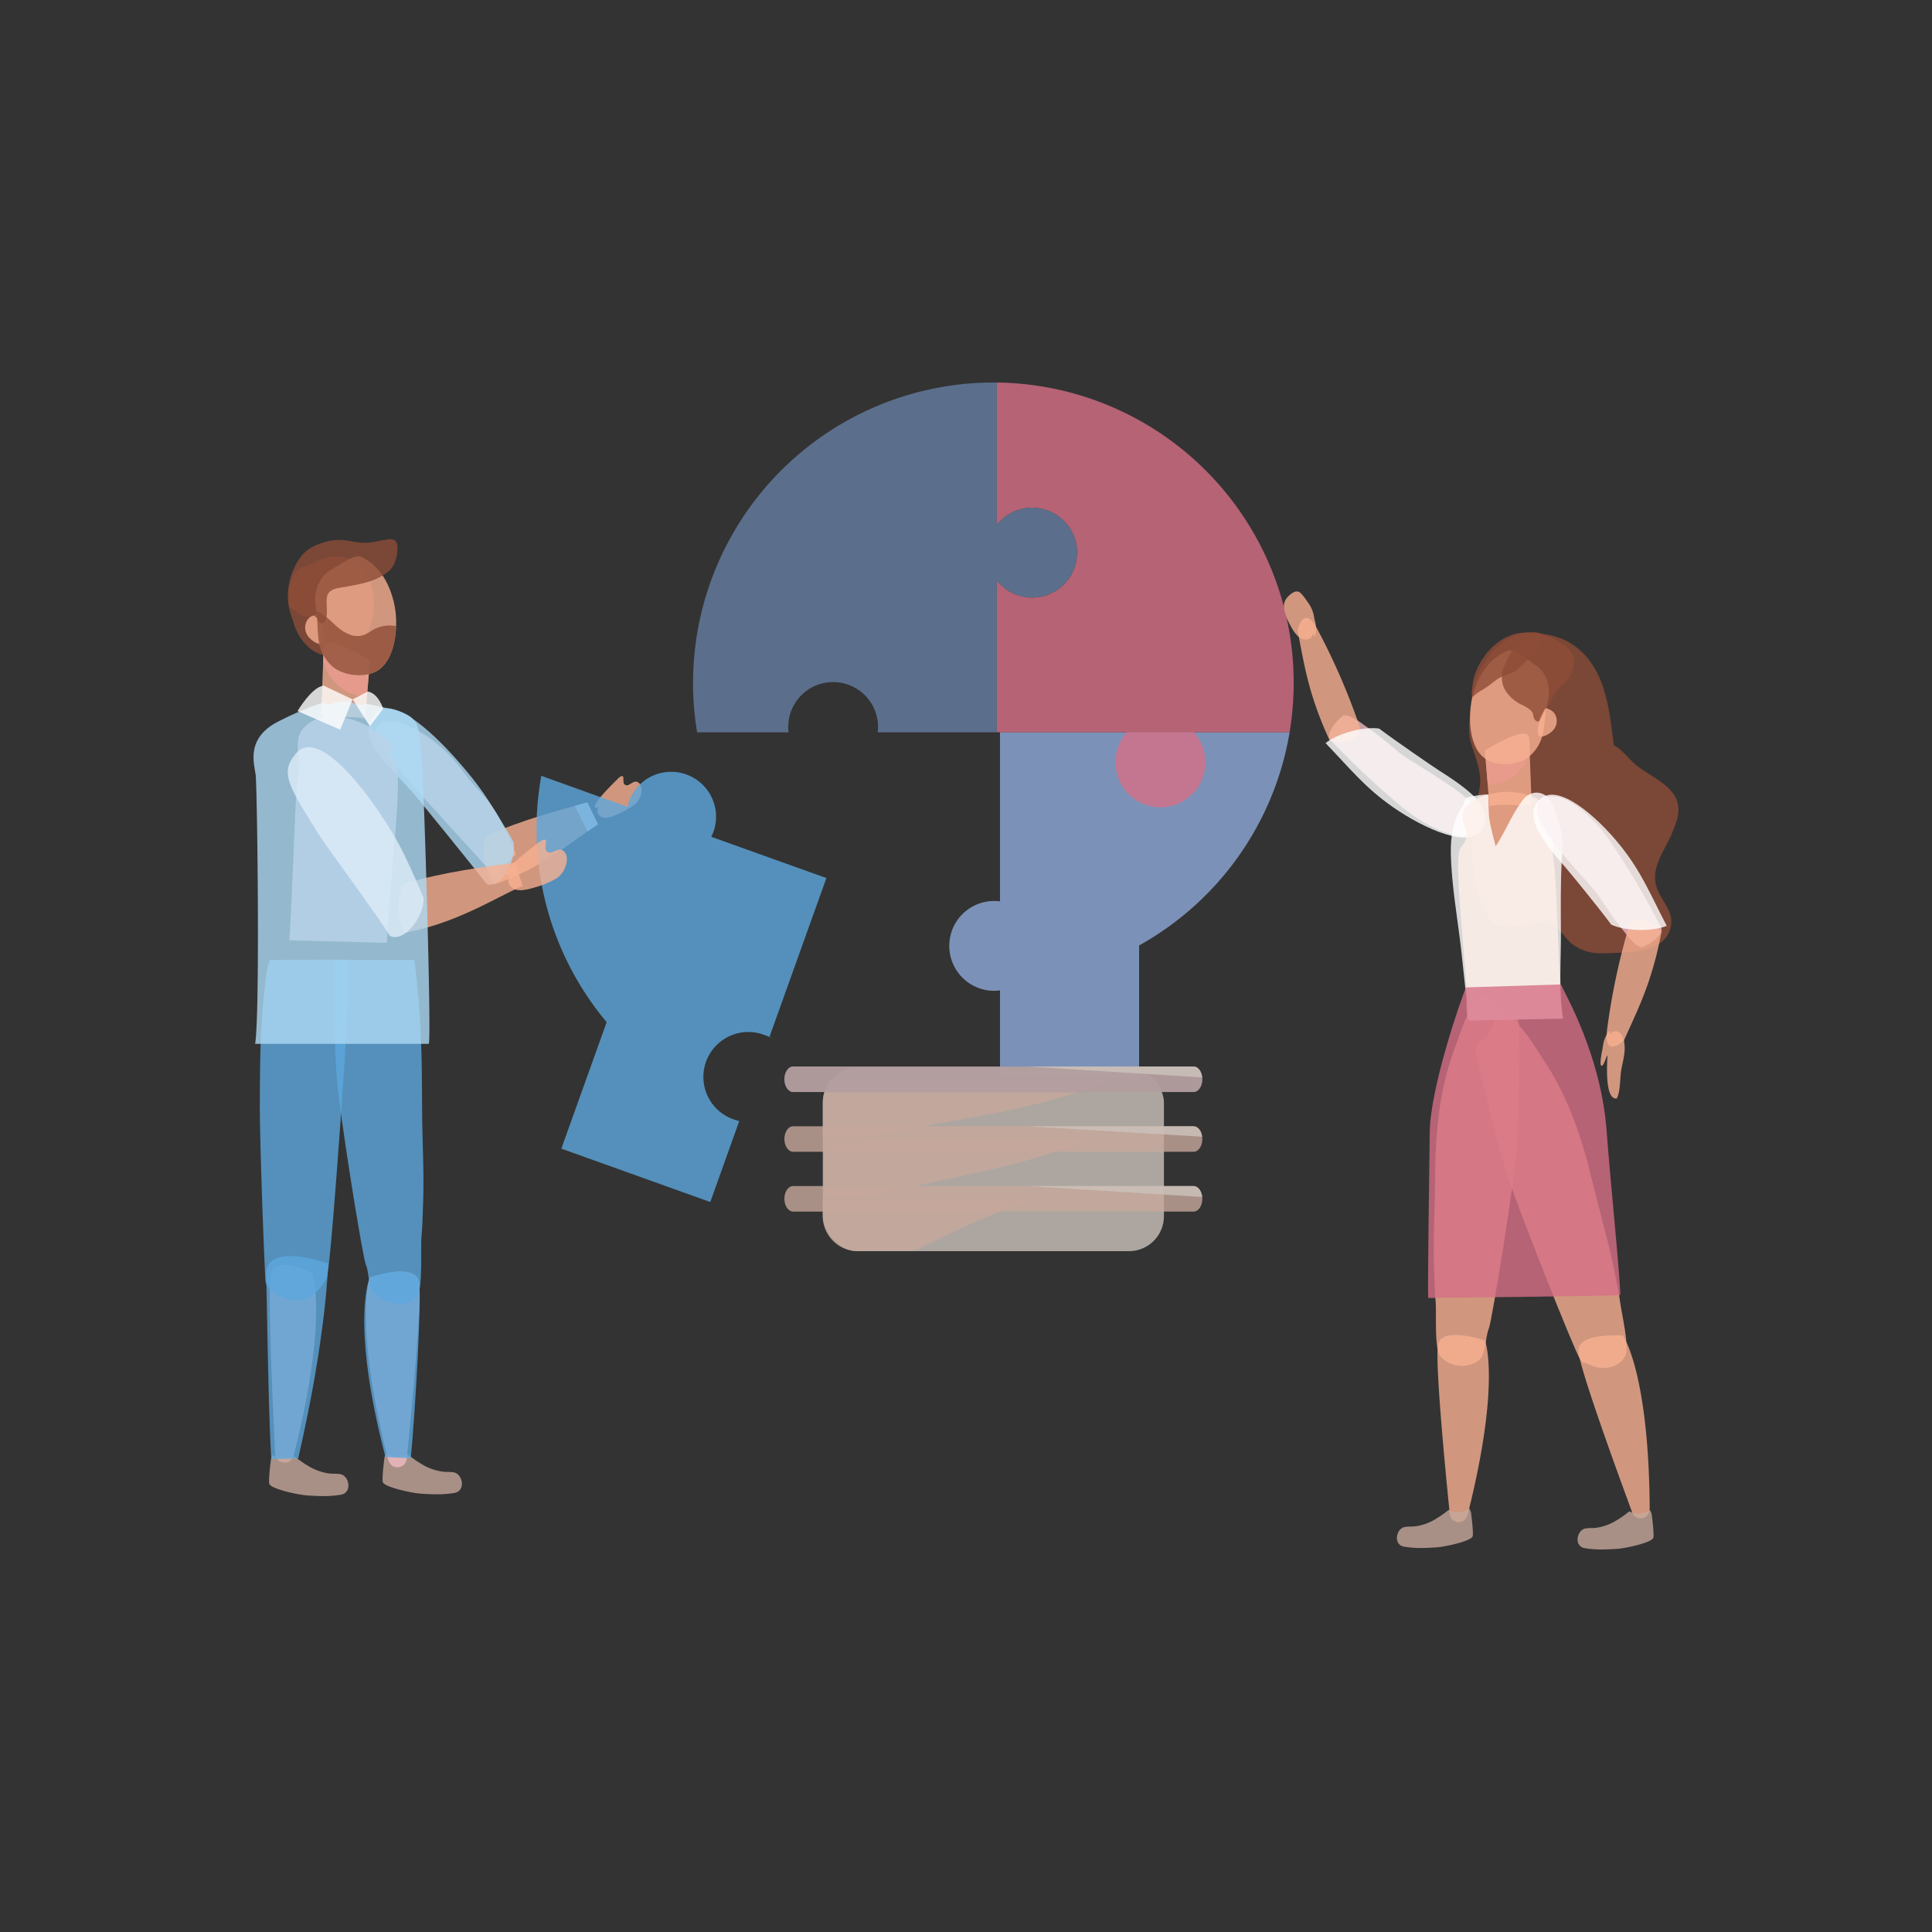<svg id="Capa_1" data-name="Capa 1" xmlns="http://www.w3.org/2000/svg" viewBox="0 0 1000 1000"><rect x="0" y="0" width="1000" height="1000" fill="#333333" stroke="none"/><defs><style>.cls-1{fill:#8d4d38;}.cls-1,.cls-10,.cls-12,.cls-13,.cls-14,.cls-15,.cls-16,.cls-17,.cls-18,.cls-2,.cls-6,.cls-7,.cls-8,.cls-9{opacity:0.8;}.cls-17,.cls-3{fill:#eebac2;}.cls-4,.cls-6{fill:#f7b091;}.cls-5,.cls-9{fill:#fff;}.cls-7{fill:#c5a79b;}.cls-8{fill:#e99b8f;}.cls-10{fill:#d67086;}.cls-11,.cls-18{fill:#add9f4;}.cls-12{fill:#5da8dd;}.cls-13{fill:#8ea9d8;}.cls-14{fill:#cbc3bb;}.cls-15{fill:#576db1;}.cls-16{fill:#667fa3;}.cls-19{fill:#ddecf8;}</style></defs><title>Land1</title><path class="cls-1" d="M830.45,357.83c2.7,9,3.69,18.87,4.88,27.95,4,1.81,7.9,7.32,11.56,10.27,5.57,4.48,13,7.68,17.78,13,6.5,7.25,4.18,14.24.67,22.47-3.94,9.23-11.64,18.28-7.5,28.8,2.84,7.22,9.35,12.11,6.57,20.92-3.9,12.33-22.73,11.73-33,12.18-6.52.28-12-.62-17.48-4.65-4.41-3.26-6.37-8.95-11.88-10.81-9-3.06-22.89,6.13-29.55-.54-9.54-9.58-10.78-33.06-11.19-45.64-.23-7,1.74-13.14,3.65-19.77,3.13-10.82-.54-17.14-3.56-27.42-2.25-7.6-.17-13.62.34-21.11.4-5.89-.14-10.54,2.31-16.29,4.37-10.31,14-19.94,25.89-19.77,7.31.1,16.3,1.36,22.7,5.33C822.39,338.76,827.46,347.82,830.45,357.83Z"/><g class="cls-2"><path class="cls-3" d="M695.38,370.3c-1.21.5-10.15,9.12-6.64,12.81A435.56,435.56,0,0,0,724,416.3c15.32,13.18,36.81,22.4,43.12,11.93,5.57-9.24-19.86-23.81-39.7-36.35-4.22-2.66-8.4-7.54-21.69-16.82C705.73,375.06,698.87,369.73,695.38,370.3Z"/></g><g class="cls-2"><path class="cls-4" d="M688.4,383.59c3,.63,12,1.1,14.28-2.8,1.89-3.27,1-4.91,1-4.91a346.75,346.75,0,0,0-21.87-50.33c-7.25-13.3-10.2.85-10.2.85C675,343,676.87,358.84,688.4,383.59Z"/></g><g class="cls-2"><path class="cls-5" d="M713.84,377.1c8.17,6.19,28,19.8,31.39,21.95,19.85,12.54,27.69,20.93,22.12,30.17-6.31,10.46-29.9,0-46.47-11.53-14.42-10.05-22-19.8-34.78-33.07C691.84,379.9,705.44,375.87,713.84,377.1Z"/></g><path class="cls-6" d="M768.63,693.81s8.3,21.22-8.81,89.53c-1.38,5.47-5.64,5.13-7.92,3.36a4.72,4.72,0,0,1-1.53-3.41s-8.07-77.83-6-87.43S768.63,693.81,768.63,693.81Z"/><path class="cls-6" d="M743.07,673.37c.56,5.19-.82,24.31,2.3,28.38,4.61,6,14.84,6.94,20.33,2.11,3.46-3,3.12-12,4.86-16.05s13.63-78.07,14.58-94.38c1.11-19.17.68-14.23.94-33.44.11-7.59.16-15.18.19-22.78,0-4.52,1.25-11.19-4.5-12.32-6.85-1.36-8.33-13.15-14.28-9.72-7.46,4.3-11.4,19.18-14.23,26.54-8.48,22-10.38,45.51-10.48,68.91-.07,16.56-1.19,33.16-.38,49.71C742.61,664.45,742.59,669,743.07,673.37Z"/><path class="cls-7" d="M727.24,790.35c2.7-.39,3.53,0,6.24-.46a27.75,27.75,0,0,0,7.72-2.58,52.79,52.79,0,0,0,7.92-5.25,7.4,7.4,0,0,1,.79-.54c3.66,1.69,5.75,1.58,9.66-.08a1.41,1.41,0,0,0,.75-.65,1.52,1.52,0,0,1,.31.31,6,6,0,0,1,.89,2.88c.27,1.82,1.12,9.34.75,11.12-.52,2.53-14.25,5.53-18.75,5.81-6.06.38-10.69.63-16.68-.34S722.66,791,727.24,790.35Z"/><path class="cls-6" d="M791.43,382c-.58-7.59-22.85,6.53-22.85,6.53l2.39,29s.23-1.17,11.18-.91c6.67.16,10.83,2.26,10.49-4C792.44,408.78,791.63,384.64,791.43,382Z"/><path class="cls-8" d="M791.77,389.34c-3.16,10.18-12.2,17.52-21.67,16.76l-1.52-17.56s22.27-14.12,22.85-6.53c.06.81-.08-1.57.25,1.76C791.55,383.93,791.84,389.1,791.77,389.34Z"/><path class="cls-6" d="M767.43,391.64c6,5.49,18.58,4.87,24.42-.4a21,21,0,0,0,6.68-11.32c1.17-5,1.08-9.85,2.21-14.92a32.34,32.34,0,0,0,1-6.63,18.61,18.61,0,0,0-3-10.27c-2-3-5.24-4.69-8.12-6.73-2.44-1.73-5.17-3.84-8.14-4.56-2-.49-3.51.66-5.29,1.61-9.66,5.19-15.17,18-16.1,28.56C760.34,374.82,761.25,386,767.43,391.64Z"/><path class="cls-6" d="M838.58,674c.63,5.17,4.86,22.84,2.76,27.51-3.12,6.92-12.55,8.1-19,4.65-4.05-2.16-1.82,1-4.43-2.51S784,621.38,779.38,605.71c-5.46-18.41-3.92-13.7-8.56-32.34q-2.75-11.05-5.37-22.13c-1.05-4.4-3.78-10.61,1.57-13,6.35-2.88,5.1-14.71,11.68-12.72,8.25,2.49,15.48,16.07,19.91,22.59,13.28,19.5,20.49,41.94,25.93,64.7,3.84,16.11,8.72,32,11.71,48.32C837,665.15,838,669.54,838.58,674Z"/><path class="cls-6" d="M760.23,528.23c-1.72-34.29-8.39-84.73-4.06-89.61,7.6-8.59-3-13.61,2.48-20.49,8.24-10.29,34.75-12.49,45,2.4,3.49,5.05-.62,19,.2,22.74,1.83,8.38,2.52,50.13,4.58,83.76Z"/><path class="cls-9" d="M760.29,412.49c.8-.29,9.11-1.52,9.87-1.26.44.14.06,9.63.87,13.67,1,5,1.84,8.35,3.1,13.14,5.59-8.37,7.81-15.58,13.83-23.65,4.19-5.63,10.65-5.21,14.19-.53,3.06,4.06,3.22,9.07,5.07,13.63,2.28,5.6,1.62,9.54,1.25,15.73-.8,13.24-.6,26.51-.54,39.77.06,14.43-1.23,30,1.16,44.3l-48.86.94c-1.45-1.27-1.07-10.07-1.26-11.89q-1.28-12.25-2.65-24.52c-1.89-16.76-5.06-33.53-5.38-50.4-.15-8,1.1-17.19,5.87-23.84C758.43,415.32,757.21,413.57,760.29,412.49Z"/><path class="cls-1" d="M795.81,328.59a30.35,30.35,0,0,0-4.42,2.19c-3.54,1.78-7,3.87-9.27,7.24a41.66,41.66,0,0,0-3.65,7.32,13.22,13.22,0,0,0,1.38,13.06A20.77,20.77,0,0,0,788.1,365c1.69.81,3.79,1.95,4.9,3.53.8,1.14.5,2.68,1.26,3.73,2.63,3.62,4.29-1.87,5.15-3.53-.45.87,0,.24,1.22-1.9,2.76-4.67,4-8.79,8.28-12.29,3.75-3.06,6.9-9.77,5.45-14.65-1.64-5.52-9.72-9.52-14.73-11.09A6.26,6.26,0,0,0,795.81,328.59Z"/><path class="cls-1" d="M764.55,349.5c2.85-5.63,6.38-11.6,11.37-15.62,3.54-2.85,8.62-5.84,13.17-6.35,2.49-.28,6.22-.63,8.47.41,1.17,6.75-6.9,13.3-11.15,17.81-2.87,3.05-6.24,3-9.62,4.76-2.59,1.33-4.71,3.34-7.06,5-2.52,1.78-5.16,2.8-7.27,5.16C760.41,358.85,763.58,351.43,764.55,349.5Z"/><path class="cls-10" d="M740,586.67c.09-23.4,16.41-70.23,18.84-75.6l49.1-1.53c1.94,4.69,21.06,36.84,23.75,77.13,1.1,16.52,7.39,79.23,6.9,83.63,0,.47-99.32,1.53-99.32,1.53C738.81,667.61,739.89,603.23,740,586.67Z"/><path class="cls-6" d="M680.22,319.87c.94,3.32,1.47,6.09.38,9.51l-.26.12c-.17-.33-.35-.65-.53-1,0,0,.21,1.09-.2-.38-.05-.1-.1-.2-.16-.3a3.09,3.09,0,0,1-2,2.91c-4.33,1.5-7.49-3.18-9.23-6.41-2.1-3.89-5.49-10.07-2.51-14.32,1.2-1.72,4.08-4.5,6.42-3.73,1.57.51,4.32,4.81,5.34,6.24A16.5,16.5,0,0,1,680.22,319.87Z"/><g class="cls-2"><path class="cls-3" d="M267,442.32c-11.55-29.68-18.32-30.48-27.73-43.53-13.76-19.12-42.16-34.5-45.2-19.59-1.5,7.31,52.83,62.85,61.44,73.89C259.64,451.27,262.41,445.31,267,442.32Z"/></g><g class="cls-2"><path class="cls-4" d="M304,415.3c-15,4.18-33.84,9.06-52.46,17.45-2.59,5.23,0,2.05-1.13,5.83-1.34,4.52,3,17.29,5.64,19.09,24.49-8.22,40-22.42,53.46-31Z"/></g><g class="cls-2"><path class="cls-11" d="M252,457.63c-7.17-9.13-36.59-45.59-39.64-48.84-17.77-18.93-26.1-26.81-19.21-38.08,7.81-12.77,29.66,6.85,44.5,23.93,9.79,11.28,14.46,17.47,28,40.87C267.91,443.37,260.12,460.33,252,457.63Z"/></g><path class="cls-6" d="M313.54,409.48c-3.2,3.46-6.18,7.18-5.5,8.53l.13.27,1.07-.43s-.9.73.42-.17l.33-.13a3.24,3.24,0,0,0-.35,3.69c2.5,4.18,8.71.73,11.88-.66a38.46,38.46,0,0,0,7.23-4.42c2.66-1.94,4.89-8.22,2-10.85s-5.2,2.8-7.57.63c-1.31-1.2.92-6.4-3-3.26C319.49,403.45,316.42,406.36,313.54,409.48Z"/><g class="cls-2"><path class="cls-5" d="M304.16,430.3c1.83-1.28,3.62-2.49,5.37-3.61L304,415.3c-2.07.58-4.23,1.2-6.44,1.87Z"/></g><path class="cls-7" d="M234.75,762.07c-2.83-.41-3.71,0-6.54-.49a28.35,28.35,0,0,1-8.06-2.69,56,56,0,0,1-8.3-5.49,7.12,7.12,0,0,0-.82-.57c-3.82,1.77-6,1.65-10.1-.08a1.46,1.46,0,0,1-.79-.68,2.51,2.51,0,0,0-.32.33,6.33,6.33,0,0,0-.93,3c-.28,1.9-1.17,9.77-.78,11.63.54,2.64,14.9,5.78,19.61,6.07,6.34.4,11.18.66,17.44-.35C241.26,771.77,239.53,762.77,234.75,762.07Z"/><path class="cls-12" d="M379.84,579.43a23.25,23.25,0,1,1,15.68-43.77c5.85,2.09,7.34,3.28,2.81.89l29.41-82.07-59.57-21.35a26.28,26.28,0,0,0,1.1-2.54,23.25,23.25,0,0,0-43.78-15.69,24.3,24.3,0,0,0-.76,2.67l-44.56-16A155.54,155.54,0,0,0,314,529.07l-23.46,65.47,77.1,27.63,15-41.94A22.72,22.72,0,0,1,379.84,579.43Z"/><path class="cls-13" d="M517.59,379.05v87.5a22.14,22.14,0,0,0-3-.21,23.25,23.25,0,1,0,0,46.5,22.14,22.14,0,0,0,3-.21v44.55h72V489.36A155.6,155.6,0,0,0,667.5,379.05Z"/><rect class="cls-14" x="425.88" y="552.54" width="176.57" height="95.07" rx="18.11"/><path class="cls-7" d="M444,647.61h28.95a620,620,0,0,1,60.92-27h-108v8.93A18.11,18.11,0,0,0,444,647.61Z"/><path class="cls-7" d="M478.7,582.77c20.71-3.84,41.59-7,62-12.48,12.06-3.22,23.94-6.95,35.69-11.1H430a18,18,0,0,0-4.09,11.46v18.22h20.56Q462.55,585.75,478.7,582.77Z"/><path class="cls-7" d="M427.74,589.88a25.53,25.53,0,0,0-1.36,8.25v21.93h20.56q16.11-3.75,32.26-7.35c20.71-4.61,41.6-8.48,62-15,7.4-2.37,14.72-5,22-7.82Z"/><path class="cls-15" d="M622.32,558.63c0,3.64-2,6.6-4.52,6.6H410.53c-2.5,0-4.53-3-4.53-6.6h0c0-3.65,2-6.61,4.53-6.61H617.8c2.5,0,4.52,3,4.52,6.61Z"/><path class="cls-7" d="M622.32,558.63c0,3.64-2,6.6-4.52,6.6H410.53c-2.5,0-4.53-3-4.53-6.6h0c0-3.65,2-6.61,4.53-6.61H617.8c2.5,0,4.52,3,4.52,6.61Z"/><path class="cls-7" d="M622.32,589.56c0,3.65-2,6.61-4.52,6.61H410.53c-2.5,0-4.53-3-4.53-6.61h0c0-3.64,2-6.6,4.53-6.6H617.8c2.5,0,4.52,3,4.52,6.6Z"/><path class="cls-7" d="M622.32,620.5c0,3.65-2,6.61-4.52,6.61H410.53c-2.5,0-4.53-3-4.53-6.61h0c0-3.64,2-6.6,4.53-6.6H617.8c2.5,0,4.52,3,4.52,6.6Z"/><path class="cls-14" d="M622.26,557.68c-.32-3.19-2.18-5.66-4.46-5.66h-86Z"/><path class="cls-14" d="M622.24,588.37c-.38-3.08-2.23-5.41-4.44-5.41h-86Z"/><path class="cls-14" d="M622.26,619.56c-.32-3.2-2.18-5.66-4.46-5.66h-86Z"/><path class="cls-10" d="M669.61,353.44A155.44,155.44,0,0,0,515.93,198V271.7a23.25,23.25,0,1,1,0,28.71v78.64h67.4a23.25,23.25,0,1,0,34.59,0H667.5A156.65,156.65,0,0,0,669.61,353.44Z"/><path class="cls-16" d="M534.2,262.81a23.18,23.18,0,0,0-18.27,8.89V198l-1.77,0A155.53,155.53,0,0,0,360.83,379.05h47.33a24.92,24.92,0,0,1-.18-2.76,23.25,23.25,0,1,1,46.5,0,22.71,22.71,0,0,1-.18,2.76h61.63V300.41a23.24,23.24,0,1,0,18.27-37.6Z"/><path class="cls-6" d="M270.17,442.93c-4.52,3.81-8.8,8-8.18,9.88l.13.37,1.39-.33s-1.23.76.55-.13l.42-.1a4.27,4.27,0,0,0-1,4.69c2.46,5.9,10.7,2.71,14.87,1.57a45.45,45.45,0,0,0,9.68-4.22c3.6-2,7.36-9.61,4.23-13.58s-6.9,2.55-9.5-.74c-1.44-1.82,2.14-8.06-3.2-4.81C278.51,436.37,274.24,439.49,270.17,442.93Z"/><g class="cls-2"><path class="cls-4" d="M266.66,446.45c-16.31,2.32-36.78,4.87-57.58,10.93-3.57,4.91-.34,2.05-2.15,5.69-2.14,4.35.25,17.64,2.68,19.76,26.89-5.17,45.47-17.43,60.89-24.32Z"/></g><g class="cls-2"><path class="cls-4" d="M804.86,376.64c-1.83,3.38-8.51,6.6-8.88,3.11a19.67,19.67,0,0,1,2.15-9.88c1.82-3.38,1.36-4,4.45-2.36S806.68,373.26,804.86,376.64Z"/></g><path class="cls-6" d="M840,691.28s13.35,18.48,13.87,88.9c0,5.64-4.17,6.37-6.81,5.23a4.76,4.76,0,0,1-2.35-2.92s-27.28-73.33-27.72-83.14S840,691.28,840,691.28Z"/><g class="cls-2"><path class="cls-3" d="M849.74,490.34c1.3-.14,12.31-5.89,10-10.42a431.77,431.77,0,0,0-24.48-41.78c-11-17-29-31.87-38-23.61-8,7.29,12.33,28.44,27.83,46.06,3.3,3.75,5.94,9.62,16.08,22.26C841.15,482.85,846.23,489.91,849.74,490.34Z"/></g><g class="cls-2"><path class="cls-4" d="M860,482.2c-2.06-2.24-9.17-7.86-13.26-6-3.43,1.57-3.65,3.43-3.64,3.42a346,346,0,0,0-11.33,53.71c-1.8,15,8.8,5.22,8.8,5.22C847.35,523.09,855,509.06,860,482.2Z"/></g><path class="cls-6" d="M829.51,542.66c.44-3.42,1.06-6.17,3.42-8.88h.29l.09,1.09s.24-1.08,0,.43l0,.34a3.05,3.05,0,0,1,3-1.87c4.25.32,4.75,6.63,4.6,9.79-.18,4-1.56,8-2,12.08-.43,3.89-.29,9.4-2.06,12.91-5,.75-5.47-11.15-4.85-21.32.29-3.53-1.55,4.16-2.83,4.34C827.6,552.19,829,544.93,829.51,542.66Z"/><g class="cls-2"><path class="cls-5" d="M834,478.61c-6.1-8.24-21.27-26.89-23.94-29.91-15.5-17.63-20.66-27.89-12.71-35.18,9-8.26,28.69,8.4,41.34,24.16,11,13.71,15.48,25.19,24,41.53C855.85,482.13,841.66,482.15,834,478.61Z"/></g><path class="cls-7" d="M820.75,791.12c2.7-.4,3.54,0,6.25-.47a27.35,27.35,0,0,0,7.71-2.57,52.94,52.94,0,0,0,7.93-5.26,6.41,6.41,0,0,1,.79-.53c3.65,1.69,5.75,1.57,9.66-.08a1.48,1.48,0,0,0,.75-.65,2.27,2.27,0,0,1,.31.31,5.93,5.93,0,0,1,.88,2.88c.28,1.81,1.13,9.34.76,11.12-.52,2.52-14.25,5.53-18.75,5.81-6.07.37-10.69.63-16.68-.34S816.18,791.79,820.75,791.12Z"/><path class="cls-1" d="M176.92,288.3c-4.81-.8-9.46.43-13.75,2.59a26.69,26.69,0,0,1-5.55,2.25c-7.28,1.95-8.92,12.83-8.35,19.1.31,3.45,1.71,6.86,2.68,10.15,2.54,8.65,9.6,17.43,19.45,17A23.38,23.38,0,0,0,188,330.73C197.71,318.42,195.13,291.33,176.92,288.3Z"/><path class="cls-17" d="M191.46,661.11s-8.69,22.19,9.22,93.63c1.43,5.72,5.89,5.36,8.27,3.52a5,5,0,0,0,1.61-3.57s8.43-81.39,6.31-91.44S191.46,661.11,191.46,661.11Z"/><path class="cls-12" d="M214.49,496.8H173c0,.18,0,.37,0,.54q0,11.91.19,23.83c.28,20.08-.17,14.92,1,35,1,17.06,13.45,94.57,15.24,98.7s.95,11.82,4.56,15c5.75,5,17,7.71,21.81,1.41,3.26-4.25,1.79-26.08,2.38-31.5.5-4.61.48-9.33.69-13.64.85-17.31-.32-34.67-.39-52C218.39,549.84,218.32,526.41,214.49,496.8Z"/><g class="cls-2"><path class="cls-4" d="M158.67,328.07c1.68,3.65,8.45,7.44,9.06,3.83a20.54,20.54,0,0,0-1.6-10.45c-1.67-3.65-1.15-4.29-4.47-2.76S157,324.42,158.67,328.07Z"/></g><path class="cls-6" d="M167.61,335c.61-7.94,23.89,6.82,23.89,6.82L189,372.17s-.24-1.22-11.69-.95c-7,.17-11.32,2.36-11-4.16C166.56,363,167.4,337.79,167.61,335Z"/><path class="cls-8" d="M167.26,342.7c3.3,10.65,12.76,18.32,22.66,17.53l1.58-18.37S168.22,327.1,167.61,335c-.06.84.09-1.64-.26,1.83C167.49,337,167.19,342.45,167.26,342.7Z"/><path class="cls-6" d="M196.73,346.2c-6.63,5.33-19.7,3.86-25.45-2a22.08,22.08,0,0,1-6.23-12.26c-.89-5.33-.47-10.36-1.32-15.71a33.49,33.49,0,0,1-.56-7A19.42,19.42,0,0,1,167,298.69c2.24-3,5.77-4.55,8.91-6.49,2.67-1.64,5.65-3.67,8.79-4.21,2.17-.38,3.63.91,5.43,2,9.73,6.06,14.64,19.83,14.91,30.88C205.25,329.11,203.56,340.71,196.73,346.2Z"/><path class="cls-1" d="M168.05,318.69c3.36,2.57,6.26,6.08,9.9,8.26,4.81,2.89,8.9,3.19,13.64,0A17.46,17.46,0,0,1,205,324.09c-.28,7.81-2.32,17.3-8.3,22.11-6.63,5.33-19.7,3.86-25.45-2a22.08,22.08,0,0,1-6.23-12.26c-.88-5.32-.47-10.34-1.32-15.69A16.29,16.29,0,0,1,168.05,318.69Z"/><path class="cls-17" d="M161.52,658.7s8.68,22.2-9.22,93.64c-1.43,5.71-5.89,5.35-8.27,3.51a5,5,0,0,1-1.61-3.57s-4.3-82.86-2.18-92.9S161.52,658.7,161.52,658.7Z"/><path class="cls-12" d="M139.84,496.8a19.83,19.83,0,0,0-1.74,5.35c-3.56,27.09-3.51,45.08-3.61,69.55-.07,17.32,1.83,70.92,2.89,91,.41,7.92,18,13.54,23.78,8.49,3.61-3.17,6.15-5.89,8-10.08s8.28-96.32,9.27-113.38c1.17-20,1.11-8.94,1.38-29q.15-11,.19-22Z"/><path class="cls-17" d="M200.24,488c1.8-35.86,8.77-88.61,4.25-93.71-8-9,3.32-2.23-2.44-9.42-8.61-10.76-35.38-22-46.14-6.42-3.65,5.28-.47,16.74-1.33,20.7-1.91,8.76-2.63,52.42-4.79,87.59Z"/><path class="cls-18" d="M206.44,368.06c-2-.7-14.88-3.44-17.22-3.87-2.73,2.47-6.06-1.1-10.12-1.27-4.23-.17-9.19,3-12,.79a3.28,3.28,0,0,1-.42-.41c-2.08.12,3.42.29,1.27.48-5.62.64-22.78,8.83-26.39,11.05-14.77,9.11-9.46,21.92-9.15,27.13.83,13.85,2.15,123.38-.36,138.33h89.85c1.52-1.32-2.14-122.5-3.21-140.11C217.25,376.65,218,372.1,206.44,368.06Z"/><path class="cls-7" d="M176,763c-2.83-.41-3.71,0-6.54-.48a29,29,0,0,1-8.06-2.69,55.45,55.45,0,0,1-8.29-5.5,6.72,6.72,0,0,0-.83-.56c-3.82,1.76-6,1.65-10.1-.09a1.49,1.49,0,0,1-.79-.67,2.42,2.42,0,0,0-.32.32,6.36,6.36,0,0,0-.92,3c-.29,1.89-1.18,9.76-.79,11.63.54,2.63,14.9,5.78,19.61,6.07,6.34.39,11.18.66,17.44-.36C182.54,772.65,180.81,763.65,176,763Z"/><path class="cls-12" d="M212.62,754.75c2.3-23.78,5.81-84.1,4.25-91.5-2.12-10-25.41-2.14-25.41-2.14s-10.4,22.24,8.06,93.1Z"/><path class="cls-12" d="M154.33,754.88c14.82-64,15.5-100.85,15.5-100.85s-32.94-12.17-32.08,6.41c.36,7.82,1.11,69.92,2.64,94.76Z"/><path class="cls-9" d="M167.52,354.9l15,7.1-6.41,15.68L154,368.06S161.46,355.44,167.52,354.9Z"/><path class="cls-9" d="M182.55,362l8.92,13.9,6.89-9.06s-2.5-8-8-8.91Z"/><path class="cls-1" d="M205.66,282.73c-.28-3.86-2.61-3.91-5.94-3.41s-6.43,1.45-9.76,1.6c-3.71.16-6.93-.57-10.5-1.13-6.18-1-12.56.6-18.18,3.54-8.43,4.41-13.56,19-12,28.61.5,3.17,1.74,2.42,4.16,4.54a13.71,13.71,0,0,0,4,2.66c1.23.44,2.93-.14,4.22-.27.52-.72,2,.59,2.43,1.2.72,1,1.16,2.95,2.82,2.45,1.5-.45,2-2.35,2.17-3.68.32-2.83-.08-5.67,0-8.51.21-5.83,5.56-5.83,10.16-6.68,7.9-1.46,15.15-2.57,21.74-7.8C204.57,293,206,287.2,205.66,282.73Z"/><g class="cls-2"><path class="cls-19" d="M201.81,484.43c-6.12-10.07-33.42-47.11-35.84-51-16.75-26.74-21.47-33.41-12.68-43.57C163.25,378.4,183.1,401,196,420c8.54,12.58,12.5,19.38,23.13,44.49C220.41,472.61,209.87,488.28,201.81,484.43Z"/></g></svg>